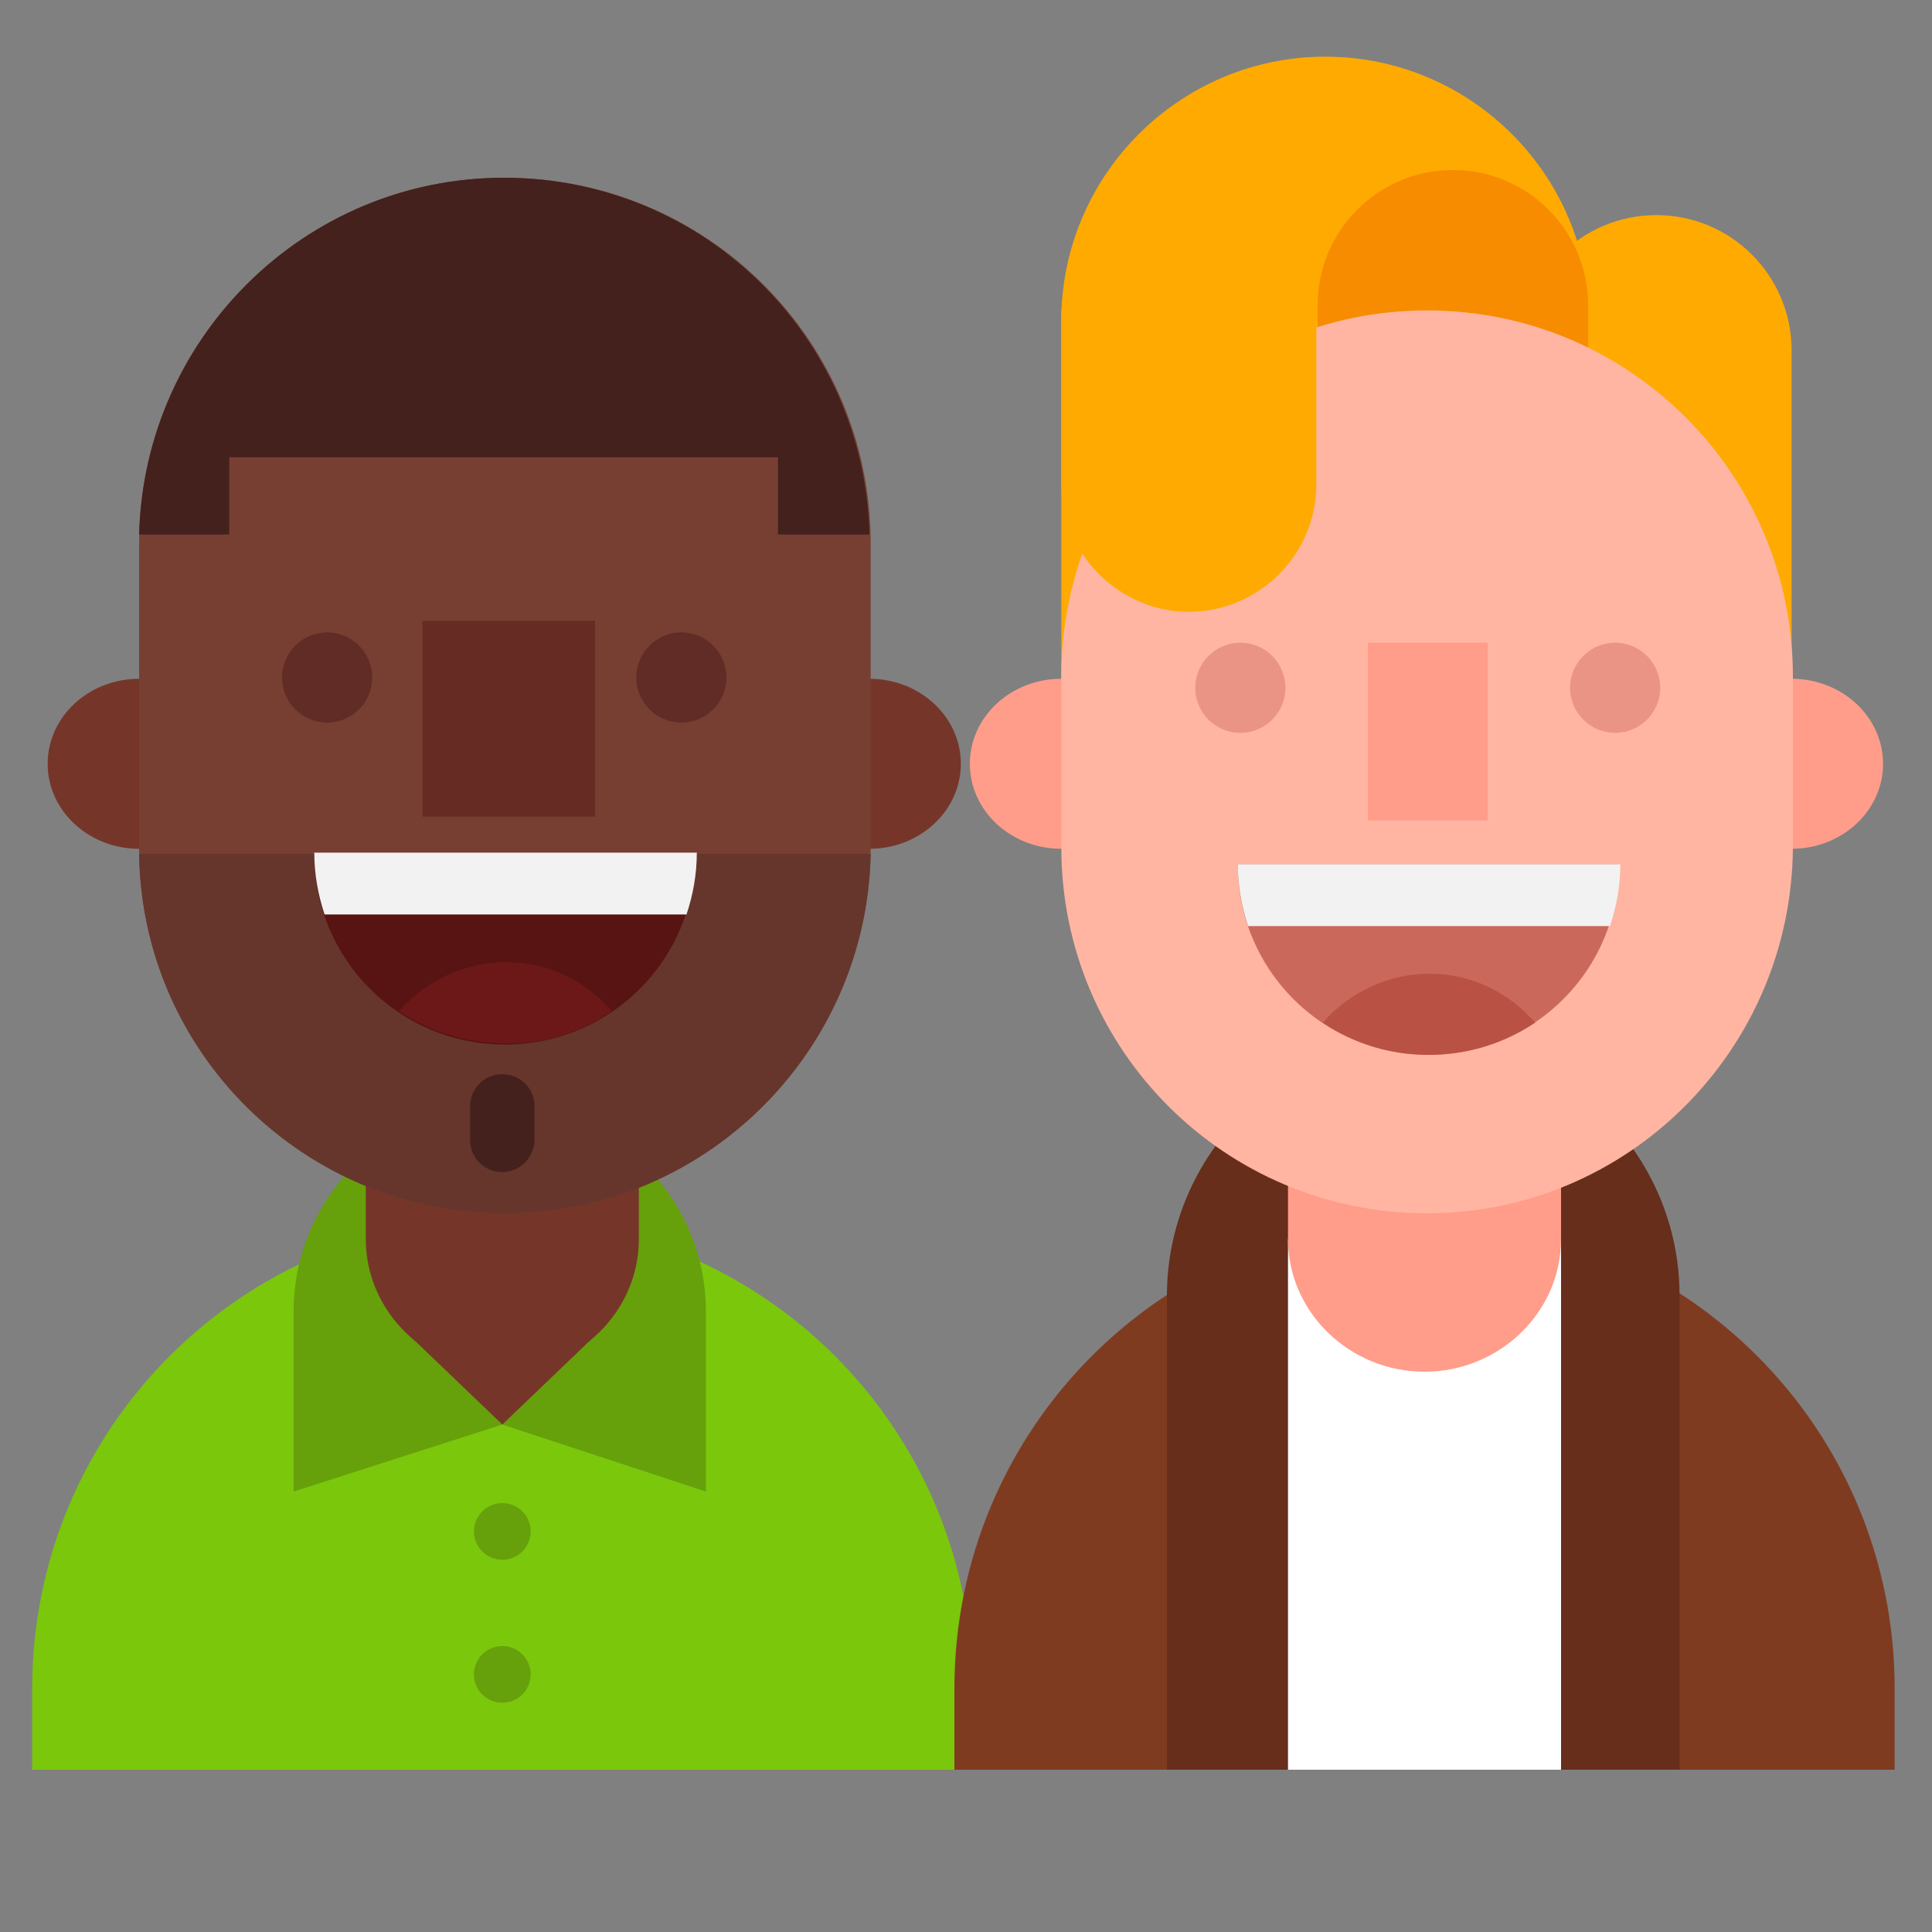 <?xml version="1.0" encoding="utf-8"?><!DOCTYPE svg PUBLIC "-//W3C//DTD SVG 1.1//EN" "http://www.w3.org/Graphics/SVG/1.1/DTD/svg11.dtd"><svg version="1.1" id="Layer_1" xmlns="http://www.w3.org/2000/svg" xmlns:xlink="http://www.w3.org/1999/xlink" x="0px" y="0px" width="150px" height="150px" viewBox="0 0 150 150" enable-background="new 0 0 150 150" xml:space="preserve"><rect x="0" y="0" width="150" height="150" fill="#808080" stroke="none"/><path fill="#7AC70C" d="M2.5,137.4v-6.3c0-20.2,16.3-36.5,36.5-36.5h0c20.2,0,36.5,16.3,36.5,36.5v6.3"/><path fill="#66A00B" d="M54.8,115.8v-14c0-8.8-7.2-16-16-16h0c-8.8,0-16,7.2-16,16v14l16.2-5.2L54.8,115.8z"/><path fill="#753629" d="M39,73.5c-5.8,0-10.6,4.6-10.6,10.3v12.4c0,5.7,4.8,10.3,10.6,10.3s10.6-4.6,10.6-10.3V83.9	C49.6,78.2,44.8,73.5,39,73.5z"/><polygon fill="#753629" points="46.2,103.7 39,110.6 31.8,103.7"/><circle fill="#66A00B" cx="39" cy="118.9" r="2.2"/><circle fill="#66A00B" cx="39" cy="130" r="2.2"/><g><ellipse fill="#753629" cx="10.8" cy="59.3" rx="7.1" ry="6.6"/></g><g><ellipse fill="#753629" cx="67.5" cy="59.3" rx="7.1" ry="6.6"/></g><g><path fill="#773F32" d="M39.2,94.2L39.2,94.2c-15.7,0-28.4-12.7-28.4-28.4l0-23.6c0-15.7,12.7-28.4,28.4-28.4h0 c15.7,0,28.4,12.7,28.4,28.4v23.6C67.5,81.5,54.8,94.2,39.2,94.2z"/></g><path fill="#66362C" d="M10.8,66.3C11,81.7,23.6,94.2,39.2,94.2h0c15.5,0,28.1-12.5,28.4-27.9H10.8z"/><path fill="#44211C" d="M10.8,41.5h56.7c-0.4-15.4-12.9-27.7-28.4-27.7h0C23.7,13.8,11.2,26.2,10.8,41.5z"/><g><path fill="#571413" d="M54,66.3c0,8.2-6.6,14.8-14.8,14.8l0,0c-8.2,0-14.8-6.6-14.8-14.8H54z"/></g><rect x="17.8" y="35.5" fill="#773F32" width="42.6" height="23.8"/><g><path fill="#F2F2F2" d="M25.2,71h28.1c0.5-1.5,0.8-3.1,0.8-4.8H24.4C24.4,67.9,24.7,69.5,25.2,71z"/></g><g><circle fill="#602C25" cx="25.4" cy="52.6" r="3.5"/></g><g><circle fill="#602C25" cx="52.9" cy="52.6" r="3.5"/></g><g><rect x="32.8" y="48.2" fill="#662B23" width="13.4" height="15.2"/></g><g><path fill="#6D1818" d="M47.5,78.5c-2-2.3-4.9-3.8-8.2-3.8l0,0c-3.3,0-6.3,1.5-8.3,3.8c2.4,1.6,5.2,2.5,8.2,2.5 C42.3,81.1,45.1,80.1,47.5,78.5z"/></g><path fill="#FFAA00" d="M102.9,74.8L102.9,74.8c-11.3,0-20.5-9.2-20.5-20.5V24.9c0-11.3,9.2-20.5,20.5-20.5h0	c11.3,0,20.5,9.2,20.5,20.5v29.4C123.3,65.6,114.1,74.8,102.9,74.8z"/><path fill="#FFAA00" d="M128.6,75.5L128.6,75.5c-5.8,0-10.5-4.7-10.5-10.5V27.2c0-5.8,4.7-10.5,10.5-10.5h0	c5.8,0,10.5,4.7,10.5,10.5V65C139.1,70.8,134.4,75.5,128.6,75.5z"/><path fill="#7F3B20" d="M74.1,137.4v-6.3c0-20.2,16.3-36.5,36.5-36.5h0c20.2,0,36.5,16.3,36.5,36.5v6.3"/><path fill="#662E1B" d="M90.6,137.4v-36.8c0-10.9,8.9-19.9,19.9-19.9h0c10.9,0,19.9,8.9,19.9,19.9v36.8"/><rect x="100" y="96.2" fill="#FFFFFF" width="21.2" height="41.2"/><path fill="#F78C00" d="M112.8,47.5L112.8,47.5c-5.8,0-10.5-4.7-10.5-10.5V23.7c0-5.8,4.7-10.5,10.5-10.5h0	c5.8,0,10.5,4.7,10.5,10.5V37C123.3,42.8,118.6,47.5,112.8,47.5z"/><path fill="#FF9D8A" d="M110.6,73.5c-5.8,0-10.6,4.6-10.6,10.3v12.4c0,5.7,4.8,10.3,10.6,10.3c5.8,0,10.6-4.6,10.6-10.3V83.9	C121.2,78.2,116.4,73.5,110.6,73.5z"/><g><ellipse fill="#FF9D8A" cx="82.4" cy="59.3" rx="7.1" ry="6.6"/></g><g><ellipse fill="#FF9D8A" cx="139.1" cy="59.3" rx="7.1" ry="6.6"/></g><g><path fill="#FFB5A1" d="M110.8,94.2L110.8,94.2c-15.7,0-28.4-12.7-28.4-28.4V52.5c0-15.7,12.7-28.4,28.4-28.4h0 c15.7,0,28.4,12.7,28.4,28.4v13.3C139.1,81.5,126.4,94.2,110.8,94.2z"/></g><path fill="#FFAA00" d="M92.3,47.5L92.3,47.5c-5.4,0-9.9-4.5-9.9-9.9v-13c0-5.4,4.5-9.9,9.9-9.9h0c5.4,0,9.9,4.5,9.9,9.9v13	C102.2,43.1,97.7,47.5,92.3,47.5z"/><g opacity="0.68"><path fill="#B2473B" d="M125.7,67.1c0,8.2-6.6,14.8-14.8,14.8l0,0c-8.2,0-14.8-6.6-14.8-14.8H125.7z"/></g><g><path fill="#F2F2F2" d="M96.9,71.9h28.1c0.5-1.5,0.8-3.1,0.8-4.8H96.1C96.1,68.7,96.4,70.4,96.9,71.9z"/></g><g><circle fill="#EA9486" cx="96.3" cy="53.4" r="3.5"/></g><g><circle fill="#EA9486" cx="125.4" cy="53.4" r="3.5"/></g><g><rect x="106.2" y="49.9" fill="#FF9D8A" width="9.3" height="13.8"/></g><g opacity="0.68"><path fill="#B2473B" d="M119.2,79.4c-2-2.3-4.9-3.8-8.2-3.8l0,0c-3.3,0-6.3,1.5-8.3,3.8c2.4,1.6,5.2,2.5,8.2,2.5 C114,81.9,116.8,81,119.2,79.4z"/></g><path fill="#44211C" d="M39,91L39,91c-1.4,0-2.5-1.1-2.5-2.5v-2.6c0-1.4,1.1-2.5,2.5-2.5h0c1.4,0,2.5,1.1,2.5,2.5v2.6	C41.5,89.8,40.4,91,39,91z"/></svg>